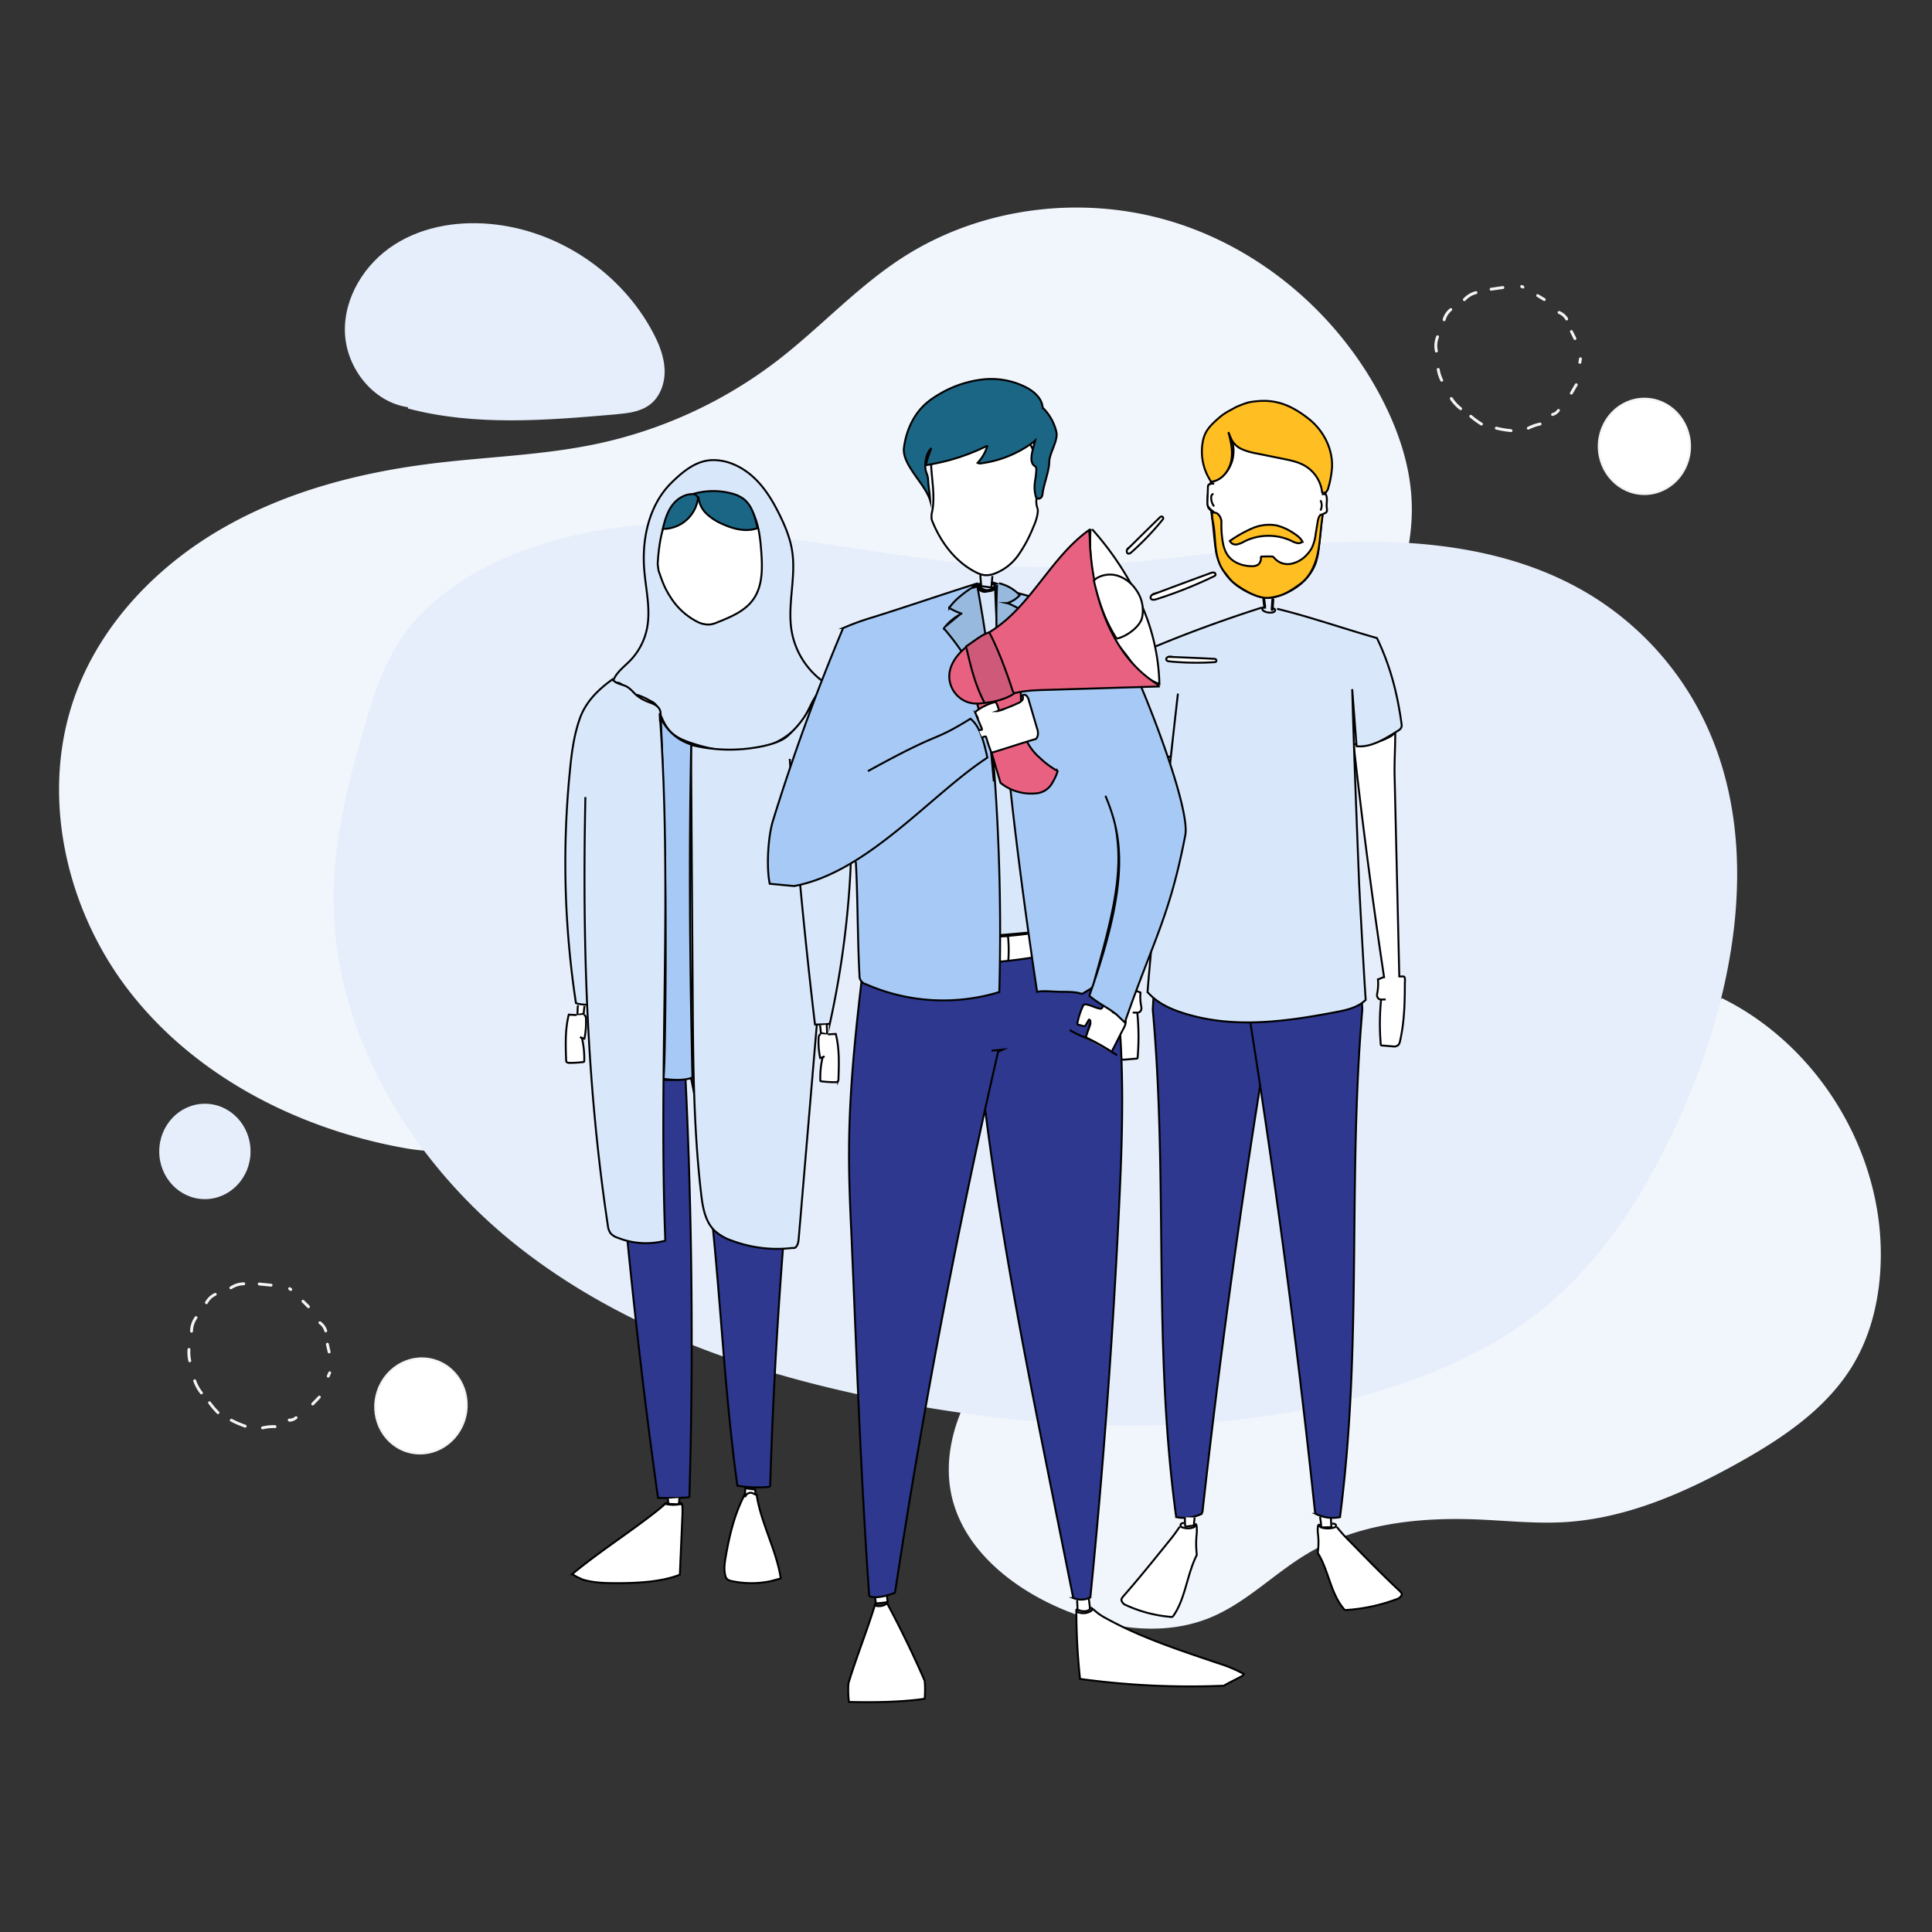 <svg xmlns="http://www.w3.org/2000/svg" viewBox="0 0 1000 1000"><rect x="0" y="0" width="1000" height="1000" fill="#333333" stroke="none"/><defs><style>.cls-1{fill:#f1f5fc;}.cls-2{fill:#e6eefb;}.cls-3{fill:#f4f4f4;}.cls-4,.cls-7{fill:#fff;}.cls-4{stroke:#f4f4f4;}.cls-10,.cls-11,.cls-12,.cls-13,.cls-14,.cls-4,.cls-5,.cls-6,.cls-7,.cls-8,.cls-9{stroke-miterlimit:10;}.cls-5{fill:#d8e7fa;}.cls-10,.cls-11,.cls-12,.cls-13,.cls-14,.cls-5,.cls-6,.cls-7,.cls-8,.cls-9{stroke:#000;}.cls-6{fill:#2d388e;}.cls-8{fill:#1c6685;}.cls-9{fill:#f5f6f9;}.cls-10{fill:#a6c9f5;}.cls-11{fill:#ffbe21;}.cls-12{fill:#97b9dd;}.cls-13{fill:#e96181;}.cls-14{fill:#ce5978;}</style></defs><g id="Layer_36" data-name="Layer 36"><path class="cls-1" d="M891.26,516.65c50,24.67,83.39,79.68,82.22,135.4-.39,18.68-4.48,37.55-13.93,53.67-13.5,23-36.64,38.57-59.94,51.54-27.9,15.53-58,28.73-89.89,30.6-14.89.87-29.79-.76-44.7-1.38-30.18-1.24-61.63,2-87.69,17.32-17.43,10.23-31.87,25.49-50.51,33.3-25,10.48-54.17,5.84-79-5.09-25.49-11.22-49.56-31.08-55.38-58.32-4.08-19.09,1.5-39.28,11.55-56s24.29-30.52,38.8-43.59c12.82-11.54,26-22.73,40.48-32.15,42.23-27.54,92.78-38.75,138.88-59.15a373.07,373.07,0,0,0,86.33-53.31c10.07-8.31,20-17.35,32.33-21.76a50.35,50.35,0,0,1,49.63,9.72"/><path class="cls-1" d="M259.28,593.37c-16.65,2.66-33.44,3.83-50,.85-54.63-9.85-107.41-36.68-141.7-80.33s-47.66-105-27.64-156.77c13.79-35.64,42-64.57,75.15-83.65s70.88-28.91,108.81-33.58c28.45-3.51,57.31-4.24,85.36-10.22a233.07,233.07,0,0,0,93.27-43.15c22-17,41-37.9,64.33-53,40.58-26.34,93-32.9,139.32-18.93s85.94,47.82,108.46,90.62c8.76,16.64,15.1,34.83,16,53.6,1.65,33.25-13.73,65.18-33.45,92-42.23,57.45-104,97.06-165.6,132.91C442.3,535.62,361.29,577.1,259.28,593.37Z"/><path class="cls-2" d="M407.75,278.84c40.45,5.21,80.63,13.59,121.4,14.59,49.77,1.22,99.1-8.59,148.77-12s102,.42,144.65,26.16a155.93,155.93,0,0,1,54.88,56.52c35.64,63.1,22.89,143.07-6,209.55-17.3,39.87-40.68,78.24-74.74,105.23C773,697.72,745,710.35,716.05,719.3c-79.47,24.62-165.22,22.2-247.08,7.35-71.19-12.91-142.28-35.85-199.37-80.3s-98.51-113.14-96.89-185.48c.65-28.75,7.88-56.92,15.94-84.53,4.4-15.11,9.17-30.35,17.61-43.64,15.09-23.76,40.66-39.12,67.17-48.57A225,225,0,0,1,410.71,280"/><path class="cls-2" d="M211.16,210.77c-18.09-2.61-31.94-20.3-32.62-38.57s10.3-35.82,25.71-45.64S238.86,114,257,116.27c33.74,4.17,64.88,25.59,80.85,55.6,3.22,6,5.89,12.58,6.15,19.43s-2.22,14.08-7.7,18.19c-5,3.76-11.59,4.43-17.82,5-35.84,3.1-72.53,6.14-107.32-3.05Z"/><path class="cls-3" d="M107.53,674.58c.13-.23.26-.46.41-.68a3.62,3.62,0,0,1,.22-.32l.1-.15s.15-.18.06-.07a10.27,10.27,0,0,1,1-1.14c.18-.17.37-.33.57-.49,0,0,.18-.14.07-.06l.14-.1.33-.23a9.64,9.64,0,0,1,1.37-.77.76.76,0,0,0,.27-1,.79.79,0,0,0-1-.27,10.76,10.76,0,0,0-4.84,4.55.75.75,0,1,0,1.29.76Z"/><path class="cls-3" d="M119.87,667.24a11.65,11.65,0,0,1,6.3-2,.75.75,0,0,0,0-1.5,13.17,13.17,0,0,0-7.06,2.21.78.78,0,0,0-.27,1,.76.76,0,0,0,1,.27Z"/><path class="cls-3" d="M134.19,665.35l6.11.6a.76.76,0,0,0,.75-.75.77.77,0,0,0-.75-.75l-6.11-.6a.75.75,0,1,0,0,1.5Z"/><path class="cls-3" d="M100.81,681.65A13,13,0,0,0,98.39,689a.75.75,0,0,0,1.5,0,11.52,11.52,0,0,1,2.22-6.62.75.75,0,1,0-1.3-.76Z"/><path class="cls-3" d="M97.06,698.49a20.51,20.51,0,0,0,.44,6,.75.75,0,1,0,1.44-.4,19.5,19.5,0,0,1-.38-5.6.75.75,0,0,0-1.5,0Z"/><path class="cls-3" d="M100.05,714.88a22.83,22.83,0,0,0,3.66,6.6.75.75,0,1,0,1.06-1.06,20.53,20.53,0,0,1-3.27-5.94.78.78,0,0,0-.93-.52.75.75,0,0,0-.52.92Z"/><path class="cls-3" d="M107.79,726.38a46.17,46.17,0,0,0,4.52,5.35c.67.69,1.73-.37,1.06-1.06a43.68,43.68,0,0,1-4.28-5,.77.77,0,0,0-1-.27.75.75,0,0,0-.27,1Z"/><path class="cls-3" d="M119.4,735.75a53.69,53.69,0,0,0,7.31,3.15c.92.31,1.31-1.13.4-1.45a50.83,50.83,0,0,1-7-3c-.85-.45-1.61.85-.75,1.29Z"/><path class="cls-3" d="M136.08,739.8a23.53,23.53,0,0,1,6.26-.63c1,0,1-1.46,0-1.5a25.26,25.26,0,0,0-6.66.68c-.94.23-.54,1.67.4,1.45Z"/><path class="cls-3" d="M149.76,735.89a6.58,6.58,0,0,0,4-1.57.75.75,0,0,0,0-1.06.77.77,0,0,0-1.06,0l-.18.15c.16-.12-.05,0-.08.05s-.25.17-.38.25l-.41.22-.21.09c.18-.06,0,0-.06,0a6.5,6.5,0,0,1-.86.25l-.22,0-.12,0c.11,0,.11,0,0,0l-.46,0a.76.76,0,0,0-.75.75.77.77,0,0,0,.75.75Z"/><path class="cls-3" d="M162.4,727.24l3.42-3.57a.75.75,0,0,0,0-1.06.76.76,0,0,0-1.06,0l-3.42,3.57a.75.75,0,0,0,0,1.06.76.76,0,0,0,1.06,0Z"/><path class="cls-3" d="M170.54,712.66l.74-1.72a.66.66,0,0,0,.09-.27.61.61,0,0,0,0-.3.71.71,0,0,0-.34-.45.79.79,0,0,0-.58-.08.75.75,0,0,0-.45.35l-.73,1.71a.49.49,0,0,0-.09.28.61.61,0,0,0,0,.3.82.82,0,0,0,.35.45.73.73,0,0,0,.58.07.69.69,0,0,0,.44-.34Z"/><path class="cls-3" d="M171.08,699.57l-.91-4a.75.75,0,1,0-1.45.39l.91,4a.75.75,0,0,0,1.45-.4Z"/><path class="cls-3" d="M169.33,688.71a8.58,8.58,0,0,0-3.4-4.7.75.75,0,0,0-1,.26.76.76,0,0,0,.27,1l.27.2h0l.13.11a6.14,6.14,0,0,1,.47.42c.16.16.31.32.46.49a2.11,2.11,0,0,0,.19.23c.05.07-.06-.08,0,0a1.13,1.13,0,0,1,.1.13,8,8,0,0,1,.65,1.09l.13.27c.09.2,0-.08,0,0a.94.94,0,0,1,.06.15c.08.21.15.42.22.64a.75.75,0,1,0,1.44-.4Z"/><path class="cls-3" d="M160.19,675.8,157.35,673a.75.75,0,0,0-1.06,0,.77.77,0,0,0,0,1.06l2.83,2.82a.75.75,0,0,0,1.07-1.06Z"/><path class="cls-3" d="M151,666.91l-.52-.45a.61.61,0,0,0-.24-.15.59.59,0,0,0-.29-.07.57.57,0,0,0-.29.07.55.55,0,0,0-.24.15l-.12.15a.75.75,0,0,0-.1.38l0,.2a.7.7,0,0,0,.2.33l.52.45a.61.61,0,0,0,.24.15.64.64,0,0,0,.58,0A.61.61,0,0,0,151,668l.12-.16a.69.69,0,0,0,.1-.37l0-.2a.69.69,0,0,0-.19-.33Z"/><ellipse class="cls-4" cx="217.89" cy="727.75" rx="24.69" ry="23.63" transform="translate(-540.76 767.17) rotate(-76.31)"/><ellipse class="cls-2" cx="106.05" cy="595.98" rx="23.63" ry="24.69"/><ellipse class="cls-4" cx="851.14" cy="231.04" rx="23.63" ry="24.69"/><path class="cls-3" d="M748.23,165.68a9,9,0,0,1,1.22-2.72,9.49,9.49,0,0,1,2-2.19.76.76,0,0,0,0-1.06.75.75,0,0,0-1.06,0,10.68,10.68,0,0,0-3.63,5.57.75.75,0,0,0,1.45.4Z"/><path class="cls-3" d="M758.48,155.63a11.64,11.64,0,0,1,5.66-3.44.75.75,0,0,0-.4-1.45,13.1,13.1,0,0,0-6.32,3.83.76.76,0,0,0,0,1.06.75.75,0,0,0,1.06,0Z"/><path class="cls-3" d="M772,150.41l6.08-.86a.75.75,0,0,0,.52-.92.78.78,0,0,0-.92-.53l-6.08.87a.74.74,0,0,0-.52.92.77.77,0,0,0,.92.52Z"/><path class="cls-3" d="M743.36,174.17a13.08,13.08,0,0,0-.6,7.75c.22.94,1.66.54,1.45-.4a11.57,11.57,0,0,1,.6-7,.75.75,0,0,0-1.45-.4Z"/><path class="cls-3" d="M743.71,191.43a20.63,20.63,0,0,0,1.85,5.71.75.75,0,1,0,1.29-.76,19.39,19.39,0,0,1-1.69-5.35.75.75,0,1,0-1.45.4Z"/><path class="cls-3" d="M750.5,206.63a22.12,22.12,0,0,0,5,5.42.76.76,0,0,0,1.06,0,.75.75,0,0,0,0-1.06,21.08,21.08,0,0,1-4.73-5.11.77.77,0,0,0-1-.27.75.75,0,0,0-.27,1Z"/><path class="cls-3" d="M760.75,216a47.52,47.52,0,0,0,5.65,4.13.75.75,0,1,0,.76-1.3,43.47,43.47,0,0,1-5.35-3.89.77.77,0,0,0-1.06,0,.75.75,0,0,0,0,1.06Z"/><path class="cls-3" d="M774.25,222.32a53.52,53.52,0,0,0,7.86,1.32.76.76,0,0,0,.75-.75.78.78,0,0,0-.75-.75,51.11,51.11,0,0,1-7.47-1.26.75.75,0,0,0-.39,1.44Z"/><path class="cls-3" d="M791.41,222.29a23.42,23.42,0,0,1,5.94-2.08.75.75,0,0,0-.4-1.45,25.17,25.17,0,0,0-6.3,2.24.75.75,0,0,0-.27,1,.76.76,0,0,0,1,.27Z"/><path class="cls-3" d="M803.78,215.26a6.56,6.56,0,0,0,3.52-2.48.76.76,0,0,0-.27-1,.78.78,0,0,0-1,.27.86.86,0,0,1-.07.1c-.06.08.12-.14,0,0l-.13.17-.32.33-.34.31a.31.31,0,0,0-.09.07s.11-.09,0,0a1.33,1.33,0,0,1-.19.14,6,6,0,0,1-.77.45l-.11.05s-.16.07,0,0l-.05,0-.09,0a3.53,3.53,0,0,1-.46.15.75.75,0,0,0,.4,1.45Z"/><path class="cls-3" d="M814,203.86l2.48-4.28a.75.75,0,1,0-1.29-.76l-2.49,4.28a.75.75,0,0,0,1.3.76Z"/><path class="cls-3" d="M818.46,187.76l.31-1.84a.83.83,0,0,0-.08-.58.77.77,0,0,0-.45-.34.75.75,0,0,0-.92.52l-.31,1.84a.83.83,0,0,0,.08.58.77.77,0,0,0,.45.34.73.73,0,0,0,.92-.52Z"/><path class="cls-3" d="M815.87,174.92,814,171.23a.75.75,0,0,0-1-.27.77.77,0,0,0-.27,1l1.84,3.68a.74.74,0,0,0,1,.27.76.76,0,0,0,.27-1Z"/><path class="cls-3" d="M811.6,164.78a8.71,8.71,0,0,0-4.42-3.76.75.75,0,0,0-.92.53.77.77,0,0,0,.52.92l.17.07c-.06,0-.08,0,0,0l.31.15c.19.09.38.2.57.31l.52.34.12.09c.06.05.1.09,0,0a2.75,2.75,0,0,1,.26.22,8.5,8.5,0,0,1,.9.9l.09.13c0,.05.08.1,0,0l.18.26c.13.18.25.38.37.57a.74.74,0,0,0,1,.27.75.75,0,0,0,.27-1Z"/><path class="cls-3" d="M799.66,154.41l-3.42-2.07a.75.75,0,0,0-1,.27.76.76,0,0,0,.27,1l3.42,2.08a.75.75,0,0,0,.76-1.3Z"/><path class="cls-3" d="M788.63,147.94l-.62-.31a.66.66,0,0,0-.28-.09.74.74,0,0,0-.55.15.48.48,0,0,0-.19.21l-.08.18a.9.9,0,0,0,0,.4l.08.18a.7.7,0,0,0,.27.27l.61.31a.57.57,0,0,0,.28.08.51.51,0,0,0,.3,0,.55.55,0,0,0,.25-.13.8.8,0,0,0,.2-.21l.07-.18a.68.68,0,0,0,0-.4l-.07-.18a.87.87,0,0,0-.27-.27Z"/></g><g id="Layer_18" data-name="Layer 18"><g id="Layer_16" data-name="Layer 16"><path class="cls-5" d="M369.21,238.14c-8.55,0-15.44,5.63-21.55,11.61-11.69,11.44-15.53,29-14.19,45.31.83,10.22,3.45,20.55,1.34,30.58A33.38,33.38,0,0,1,326,342.09c-3.69,3.72-8.6,7.19-9,12.41,3.68-3.66,6.61,2.23,10.95,5.07s10.47,2,12.48,6.8c1.81,4.3,3.3,8.93,6.56,12.28,2.86,3,6.8,4.58,10.69,5.9,10.47,3.55,21.76,5.4,32.64,3.42s21.29-8.18,26.71-17.81c2.5-4.45,4.07-9.7,8.1-12.82a4.72,4.72,0,0,0,1.48-1.47c.78-1.62-.88-3.3-2.29-4.42a40.88,40.88,0,0,1-14.53-24.6c-2.38-13.65,2.32-27.74.26-41.43-1-6.72-3.63-13.1-6.65-19.19-3.45-7-7.54-13.75-13.22-19.05S377,238.12,369.21,238.14Z"/></g><g id="Layer_60" data-name="Layer 60"><path class="cls-5" d="M317.3,352.58l-.38-.89c-7.41,5.35-13.76,11.61-16.81,20.24S295.87,389.7,295,398.8a482,482,0,0,0,3.1,120.36l1.13.46c1.89.27,3.8.45,5.71.58l-.07.43"/></g><g id="Layer_17" data-name="Layer 17"><path class="cls-6" d="M340.65,775.71C331.22,709,325,647.89,319,580.74c9.05-6.11,12-11.1,19.55-19a9,9,0,0,1,3-2.3,9.62,9.62,0,0,1,3.74-.44c2.83.06,5.61-.35,8.44-.25l1.11-.14c3.42,71.59,4.09,144.55,2,216.19l-.67.25c-5.1.33-10.22.41-15.33.24"/><path class="cls-6" d="M398.64,769.52c1.19-40.79,3.48-82.11,6.59-122.8l-.05-.31c.83-12.1,1.49-23.52,2.31-35.63,1.26-18.35,2.48-37-1.7-54.94-16.17,2.51-33.36-3.14-48.77,2.37l.74.2C372.2,627.59,372,699,381.65,769a65.32,65.32,0,0,0,17,.56"/><path class="cls-7" d="M351.59,775.32a13.18,13.18,0,0,1-.3,3.34l-5.46-.27a12.28,12.28,0,0,0-.16-2.68"/><path class="cls-7" d="M351.87,815.53l1.27-29.4a65.2,65.2,0,0,0,.05-7L351.84,778a.84.84,0,0,1,1.07.35,18.32,18.32,0,0,1-8.8,0,1,1,0,0,1,.92-.28l-.68.25c-1.8,1.7-3.74,3.25-5.69,4.78-13.94,10.85-28.9,20.38-42.49,31.67a29.18,29.18,0,0,0,4.63,2.43l.32.24c5.81,1.85,12,2,18.1,2,10.25,0,22.84-.55,32.39-4.27"/><path class="cls-7" d="M391,773.18A10.31,10.31,0,0,1,391,771l-5.28-.66-.14,3.13"/><path class="cls-7" d="M391.62,773.61c2.14,14.54,10.34,28.84,12.5,43.38l-3.66,1,.27,0a48.45,48.45,0,0,1-22.05.36,4.52,4.52,0,0,1-2.44-1.12,3.93,3.93,0,0,1-.8-1.67c-.86-3.21-.36-6.62.21-9.9,1.86-10.72,4.4-21.44,9.33-31.14l.58-1.42c0,.44-.33,1.17,0,1.41s.59-.83.95-1.09c2.76-2,4,.6,5.07.18-.13-.15.12.15,0,0"/></g><g id="Layer_15" data-name="Layer 15"><path class="cls-7" d="M340.41,292c.55-9.56,1.87-17.3,5.14-25.18a19.63,19.63,0,0,1,3.39-5.89,16.57,16.57,0,0,1,6.64-4.11,39.35,39.35,0,0,1,21.57-1.18,18.4,18.4,0,0,1,6.29,2.27A15.14,15.14,0,0,1,387,261.2c5.3,6.6,6.37,15.56,7,24,.66,8.65.88,18.07-4.17,25.12-4.29,6-11.52,9-18.37,11.74a15.7,15.7,0,0,1-3.83,1.17,12.57,12.57,0,0,1-7-1.56A35.39,35.39,0,0,1,347,309c-3.43-5.29-4.32-8.64-6.12-13.57Z"/><path class="cls-8" d="M342.86,274.64c1.08-4.75,2.37-9.64,5.37-13.49s8.15-6.42,12.82-5l.35.66a18.24,18.24,0,0,1-17.72,16.94"/><path class="cls-8" d="M361.56,257.57A13.52,13.52,0,0,0,365.8,266a28.11,28.11,0,0,0,8.09,5.21c5.7,2.6,12.3,4.32,18.17,2.15-1.24-5.75-2.82-12.05-7.63-15.44a18,18,0,0,0-5.85-2.53,37,37,0,0,0-19.18.11Z"/><path class="cls-5" d="M408.77,392.78q4.94,68.64,13,137l.1.51c2.18,0,4.36-.06,6.53-.22l1.16-.38a482.12,482.12,0,0,0,11-119.9c-.32-9.14-.9-18.35-3.38-27.15s-7-17.26-14-23.08l-.85.62c-4.4,9.11-7.61,14.3-14.53,20.63-3,2.75-8,4.28-11.94,5.18a82.87,82.87,0,0,1-38.92-.61l.72.57.89,131.13c.23,33.74.46,67.55,4.38,101.06.79,6.71,2,13.93,6.76,18.69a25.33,25.33,0,0,0,9.22,5.36,66.7,66.7,0,0,0,31,3.77l1.32,0c1.66-.81,2-3,2.17-4.81l9.35-110.4"/><path class="cls-9" d="M329.54,359.57c6.09,2,11.31,5,12,10.95"/><path class="cls-10" d="M343.45,558.41c.44-6.64.54-12.1.66-18.43,1.07-56.49.21-111.94-2.08-168.4l-.47-1.06a25.93,25.93,0,0,0,16.22,14.85c-1.24,57.06-.67,115.31.63,172.37-4.69,1.77-10.36,1.23-15.34.63"/><path class="cls-7" d="M427.89,530.4c.13,1.64.21,3.29.24,4.94l-3.24-.62c-.09-1.34-.23-2.68-.41-4"/><path class="cls-7" d="M424.87,535.34a1.28,1.28,0,0,0-1,.88,3.82,3.82,0,0,0-.17,1.39,40.17,40.17,0,0,0,.82,10,6.15,6.15,0,0,0,2.21-.92l-1,.81a46,46,0,0,0-1.13,11.63.6.6,0,0,0,.14.45.67.67,0,0,0,.31.1,56.48,56.48,0,0,0,7.12.45c.61,0,1.32-.07,1.63-.59a2,2,0,0,0,.18-.86c.28-7.88.55-15.88-1.39-23.52l-4.06.24"/><path class="cls-7" d="M299.11,520.41c-.12,1.64-.21,3.29-.24,4.94l3.24-.62c.09-1.34.23-2.68.41-4"/><path class="cls-7" d="M302.13,525.35a1.31,1.31,0,0,1,1,.88,4.05,4.05,0,0,1,.17,1.39,41.18,41.18,0,0,1-.82,10,6.07,6.07,0,0,1-2.21-.92l1,.81a46,46,0,0,1,1.13,11.63.56.56,0,0,1-.14.44.64.64,0,0,1-.31.11,56.48,56.48,0,0,1-7.12.45c-.6,0-1.32-.07-1.63-.59a1.82,1.82,0,0,1-.17-.86c-.28-7.88-.55-15.88,1.38-23.52l4.06.24"/></g><path class="cls-5" d="M317.22,351.73c1.46,2.26,4.69,2.35,7.07,3.6,2.13,1.12,3.58,3.19,5.43,4.74a23.3,23.3,0,0,0,6.6,3.53c1.68.66,3.46,1.34,4.57,2.75a5,5,0,0,1,.66,5l-.09-2.22c6.65,89.69-.62,182.83,2.89,272.7l-.06.36a39.47,39.47,0,0,1-24.68-1.57A8,8,0,0,1,316,638.3a8.73,8.73,0,0,1-1.41-4.22C303.53,560.87,301.44,486.57,303,412.56"/></g><g id="Layer_14" data-name="Layer 14"><g id="Layer_12" data-name="Layer 12"><path class="cls-7" d="M685,265.13c.93,0,.3.25.63-.62a7.93,7.93,0,0,0,.68-2.93c-.07-1.87-.2-4.62-.28-6.49,0-.35.21-.08,0-.35s.1-.93-.07-.63l-.1.11c-1-.42-1.07-1.73-1.18-2.79-.41-3.8-3-7.08-6.23-9.18s-6.91-3.23-10.57-4.32c-2.65-.79-5.3-1.58-8-2.15-4.11-.85-8.33-1.18-12.39-2.27s-8.06-3.1-10.48-6.53a5.39,5.39,0,0,1-1.2-3.76l0,.5a18.79,18.79,0,0,1,1.84,15.19c-1.68,5-5.58,9.75-10.8,10.43l.21-.49c.39-.12,1.25.32-.23,1.19-.47.29-.49.56-1.1.82s-.19,1-.22,1.67c-.15,3.35-1,6.86-.13,10.11.09.37.3.44.54.74a1.93,1.93,0,0,0,1.93.86l-.54.14-.39.4c1.24,7.41,1.42,14,2.56,20.94a28.3,28.3,0,0,0,11.06,17.57,34.59,34.59,0,0,0,5.16,3.1c3.65,1.83,7.65,3.31,11.72,3a21.25,21.25,0,0,0,5.48-1.3c8.22-2.92,15.35-8.78,18.21-17a34.5,34.5,0,0,0,1.5-7.89c.62-5.8,1.49-11.82,1.69-17.65"/></g><g id="Layer_13" data-name="Layer 13"><path class="cls-9" d="M604.15,521.45a16.14,16.14,0,0,0,2.91,6.83,3.75,3.75,0,0,0,1.8,1.48c1.16.35,1.5-1.45,2.42-2.24,2.08-1.78,3.1-4,4.33-6.44"/><path class="cls-6" d="M659.59,517.36q-22.35,131.89-37.16,265l-.47,1.22a21,21,0,0,1-13.19,1.67l0-.11C596.63,696,604.7,612.29,596.67,522.55l.51-8.7c3.09-7.05,5.7-12.62,6-20.38,1.11,2.84,2.27,5.67,3.47,8.47"/><path class="cls-7" d="M618.33,785.46l-.42,4.15-4.42.6a34.47,34.47,0,0,1-.15-4.88"/><path class="cls-7" d="M688.9,784.94a42.29,42.29,0,0,0,.27,5.51l-5.29.15a41.56,41.56,0,0,0-.63-5.51"/><path class="cls-7" d="M691.91,790.34a85,85,0,0,0,7,7.73c8.5,8.72,17,17.44,25.92,25.76l.23.35c.81.79.49,1.38,0,2.13a4.27,4.27,0,0,1-2.24,1.44,91.27,91.27,0,0,1-26.23,5.6,1.44,1.44,0,0,1-1.1-.68c-6.85-8.14-7.76-19.78-13.39-28.82l0-.55a35.29,35.29,0,0,0,.08-9.24,16.35,16.35,0,0,1,0-4.25l.49-.56c-.51.07.09.11.31.57a2,2,0,0,0,1.2.89,11.58,11.58,0,0,0,5.82.07,2.52,2.52,0,0,0,1.1-.37.94.94,0,0,0,.4-1,1.08,1.08,0,0,0-.49-.52,2.1,2.1,0,0,0-1.49-.23"/><path class="cls-6" d="M645.27,517.36q21.26,131.89,35.34,265l.44,1.22a19.09,19.09,0,0,0,12.54,1.67l0-.11c11.59-89.22,3.92-172.89,11.55-262.63l-.49-8.7c-2.94-7.05-5.42-12.62-5.74-20.38-1,2.84-2.16,5.67-3.3,8.47"/><path class="cls-7" d="M610.62,790.21a93.29,93.29,0,0,1-6.26,8.39c-7.63,9.46-15.27,18.93-23.26,28l-.21.38c-.73.86-.44,1.5,0,2.32a3.83,3.83,0,0,0,2,1.55,69.73,69.73,0,0,0,23.54,6.09c.4,0,.73-.37,1-.74,6.15-8.84,7-21.48,12-31.29l0-.59a46.8,46.8,0,0,1-.07-10,20.91,20.91,0,0,0,0-4.61L619,789c.45.07-.08.12-.28.62a1.85,1.85,0,0,1-1.08,1,8.61,8.61,0,0,1-5.22.08,2.1,2.1,0,0,1-1-.41,1.12,1.12,0,0,1-.36-1.1,1.13,1.13,0,0,1,.44-.56,1.66,1.66,0,0,1,1.34-.26"/></g><g id="Layer_11" data-name="Layer 11"><path class="cls-11" d="M635.8,223.67c1.41,5,2.53,10.28,1.38,15.34s-5.12,9.82-10.29,10.33a27.88,27.88,0,0,1-4.33-20.72,17,17,0,0,1,1.49-4.59c1.57-3,4.18-5.38,6.74-7.63,3.22-2.83,5.68-3.84,8.81-5.61a48.39,48.39,0,0,1,5.4-2.12c1.74-.7,5.71-1.06,7.59-1.15,9.6-.45,17.11,3.25,24.68,9.17s12.55,15.36,12.19,25a48.55,48.55,0,0,1-1.82,10.4,5.45,5.45,0,0,1-1,2.32,1.89,1.89,0,0,1-2.3.5,18.41,18.41,0,0,0-9-13.87c-3.38-1.95-7.28-2.76-11.1-3.53l-13.75-2.79a34,34,0,0,1-7.57-2.17,11.25,11.25,0,0,1-5.63-5.29Z"/><path class="cls-11" d="M637.2,279.55a65.64,65.64,0,0,1,11.06-6.13,21.92,21.92,0,0,1,12.39-1.48,27,27,0,0,1,8.74,3.93c1.88,1.19,3.78,2.54,4.77,4.53a3.22,3.22,0,0,1-2.88.67,12.08,12.08,0,0,1-2.86-1.13,28.18,28.18,0,0,0-24.28.28,12.62,12.62,0,0,1-4,1.59,3.32,3.32,0,0,1-3.58-1.85Z"/><path class="cls-11" d="M652.38,288.14c.8,1-.13,3.34-1.16,4.09a5.88,5.88,0,0,1-3.65.83c-4.51-.11-9.2-1.79-11.91-5.4-1.94-2.6-2.67-5.89-3.06-9.11a53.66,53.66,0,0,1-.38-8.5,5.88,5.88,0,0,0-1.57-3.72c-.86-1-1.9-1-3.22-1.16h0a19.25,19.25,0,0,0,.56,5.74c.76,4.3.77,8.68,1.32,13s1.72,8.72,4.43,12.13c1.59,2,3.21,4.43,5.27,5.95a49.44,49.44,0,0,0,8.49,5.23c3,1.37,6.33,2.55,9.59,2.18a29.47,29.47,0,0,0,5.85-1.32c3.46-1.15,7-3.64,10-5.78,5.2-3.79,8-10.13,9.24-16.43s1.37-12.79,2.44-19.13l-.42-.72c-1.49.7-1.93,2.57-2.2,4.19l-1,6.17a23.92,23.92,0,0,1-1.87,6.95,15.34,15.34,0,0,1-2.47,3.51,15,15,0,0,1-8.5,5,9.14,9.14,0,0,1-8.9-3.42l-.61-.36c-2.08-.07-4.17-.05-6.25.06"/><path class="cls-7" d="M628.5,250.43a3.67,3.67,0,0,0-2,.07,1.8,1.8,0,0,0-1,.64,2.49,2.49,0,0,0-.29,1.3l-.23,7.05a8.36,8.36,0,0,0,.12,2.18c.15.68,2.22,3,3.35,3.23"/><path class="cls-7" d="M684.21,255.75c.65.18,1.48-.25,2,.22a1.24,1.24,0,0,1,.26.46c.7,2,0,4.19.25,6.28a7.94,7.94,0,0,1,.13,1.37,1.6,1.6,0,0,1-.52,1.23,2,2,0,0,1-.62.32,11.83,11.83,0,0,1-2.22.92"/><path class="cls-7" d="M628.14,255.73a1.05,1.05,0,0,0-1,.61,2.59,2.59,0,0,0-.22,1.26,7.19,7.19,0,0,0,1.5,4.51"/><path class="cls-7" d="M683.47,258.92a5.9,5.9,0,0,1,0,5.32"/><path d="M653.39,310.09l.47,4a.75.75,0,0,0,1.5,0l-.47-4a.75.75,0,0,0-1.5,0Z"/><path d="M658.06,310.36l-.34,5.1a.75.75,0,1,0,1.5,0l.34-5.1a.75.75,0,0,0-1.5,0Z"/><path class="cls-7" d="M588.65,524.16a123.57,123.57,0,0,1,.18,23.16.86.86,0,0,1-.12.44.81.81,0,0,1-.61.2c-2.23.12-3.18.31-5.41.43a3.44,3.44,0,0,1-3.11-.78,4.45,4.45,0,0,1-.79-1.9c-2.32-10-2.51-20.19-2.54-30.4a7.08,7.08,0,0,1,.16-2.73c.36-.65,2-.25,2.75-.35v-.15q1.23-51.71,2.45-103.43c.17-7.3-.34-14.49-.34-22.45h.37a8.73,8.73,0,0,0,1.76,1.57,32.53,32.53,0,0,0,19.83,4.13l-.29.66q-6.77,60.17-15.84,120h.17c.8.28,2.25.89,3.05,1.18a25.48,25.48,0,0,0,.35,7.08,3.91,3.91,0,0,1,.09,1.52,2.15,2.15,0,0,1-1.7,1.8c-.85.07-1.87-.08-2.78,0"/><path class="cls-7" d="M714.86,517.35a124.43,124.43,0,0,0-.18,23.16.83.83,0,0,0,.12.44.79.79,0,0,0,.6.21c2.22.12,3.16.31,5.37.42a3.38,3.38,0,0,0,3.09-.78,4.56,4.56,0,0,0,.78-1.9c2.3-9.95,2.49-20.18,2.51-30.4a6.91,6.91,0,0,0-.15-2.73c-.36-.64-1.93-.24-2.73-.35v-.14q-1.21-51.72-2.42-103.44c-.18-7.3.33-14.48.33-22.44h-.37a9.17,9.17,0,0,1-1.74,1.56,32.06,32.06,0,0,1-19.67,4.13l.29.67q6.7,60.15,15.7,120h-.16c-.8.29-2.23.9-3,1.18a26,26,0,0,1-.35,7.09,3.86,3.86,0,0,0-.09,1.51,2.14,2.14,0,0,0,1.68,1.8c.85.07,1.86-.07,2.76,0"/><path class="cls-5" d="M661,315.11c16.56,4,35.33,10.52,51.71,15.16,6.9,14.42,10.52,28.49,12.7,44.2a3.94,3.94,0,0,1-.1,2.13,4,4,0,0,1-1.65,1.58c-6.27,3.95-14,8.93-21.5,8.06l-2.26-29.54c.93,33.22,2.24,66.43,3.55,99.64.3,7.59,2.84,53.61,3.44,61.17-4,4-9.94,5.3-15.52,6.36-22.41,4.27-45.54,7.66-67.93,3.3a100.19,100.19,0,0,1-10.14-2.54c-6.9-2.11-13.78-5.12-18.66-10.42l-.68-.62c.48-7.57,4.3-47.88,5.08-55.43,3.43-33.06,6.85-66.12,10.65-99.14L606,391.59c-7.08.86-17.47-1.09-23.41-5a3.83,3.83,0,0,1-1.56-1.58,4.14,4.14,0,0,1-.11-2.13,169.87,169.87,0,0,1,13.39-46.67c18.92-8.09,38.8-15.3,58.39-21.6l1.81-.06c-.34-.47-1.19,0-1.15.62s.59,1,1.11,1.26a6.71,6.71,0,0,0,4,.6,1.83,1.83,0,0,0,1.5-.92c.23-.56-.4-1.35-.92-1"/></g></g><g id="Layer_20" data-name="Layer 20"><g id="Layer_2" data-name="Layer 2"><g id="Layer_11-2" data-name="Layer 11"><path class="cls-7" d="M448.57,487.62a21.19,21.19,0,0,0,7.8,5.07c18.58,8,39.65,7.55,59.79,5.61,19.59-1.92,39.64-5.32,56.44-15.59l.42-.28a19,19,0,0,0-.26-10.22l-.28-.54a22.14,22.14,0,0,1-8.26,4.26c-30.1,10.12-62.66,10.84-94.22,7.42-7.46-.81-15.23-2-21.35-6.31l-.37.54a18.94,18.94,0,0,0-.17,10.63"/><path class="cls-7" d="M459.14,825.51a19.28,19.28,0,0,0,.29,3.47l-.69.36c-1.46.21-2.91.38-4.36.5l-1,.07a28.76,28.76,0,0,1-.37-3.2"/><path class="cls-7" d="M563.53,827.21c.12,1.4.49,3.48.6,4.88V833c-1.71,1.41-4.52,1.18-6.43.07v-.92l-.19-3.83"/><path class="cls-7" d="M633.58,872.52A420.82,420.82,0,0,1,559,869l-.09-1.11a330.68,330.68,0,0,1-1.79-34.33l.16-.42c-.44.06,0,.47.2.85a1.71,1.71,0,0,0,1.07.69,7.66,7.66,0,0,0,6-.73,1.53,1.53,0,0,0,.81-.88c.1-.4-.26-.91-.66-.79l1.4.87a27.35,27.35,0,0,0,6.33,4.44c18.37,10.18,38.51,16.64,58.38,23.4a70,70,0,0,1,13,5.47l-.62.85c-2.46,1.48-7.41,3.76-9.83,5.28"/><path class="cls-7" d="M478.6,869.84a51.32,51.32,0,0,1,0,9.44c-12.08,1.8-27.05,1.93-39.2,1.64a48.73,48.73,0,0,1-.24-9.66c4.2-13.93,9.68-27.21,13.88-41.13l.23.18c-.14.39-.26.61.11.8a2.51,2.51,0,0,0,1.18.19,6.38,6.38,0,0,0,4.56-1.38,1.75,1.75,0,0,0,.2-.35c-.2.35,0,.36,0,0l-.26.1c7,13,13.64,26.7,19.63,40.48"/><path class="cls-7" d="M521.92,496.87a72.77,72.77,0,0,0-.19-12.35l-23.1,1.07a52.05,52.05,0,0,0,0,13.08"/><path class="cls-7" d="M508.16,492.24a26.82,26.82,0,0,0,5.73-.32"/><path class="cls-6" d="M509.94,574.5c8.9,70.9,22.57,137.84,36.59,207.91l8.88,44.25.32.55a10.41,10.41,0,0,0,7.76,0l.89-.41q10.07-101.1,14.88-202.61c2.26-47.51,3.61-95.65-6.75-142.06l-1.34,1.32c-15.25,8.85-33,12.11-50.62,14-12.41,1.32-25,2-37.38.73s-24.79-4.58-35.57-10.86l.55,2.07c-4.23,34.9-8.47,69.87-8.69,105-.1,14.52.49,29,1.18,43.53,2.82,64.5,4.72,123.63,9.25,188l.48.42c3.16,1.18,9.87-.59,12.89-2q21.42-140.9,53.34-279.92l2.51-1.18-5.9.59"/><path class="cls-5" d="M447.85,454.94a122.13,122.13,0,0,1,1.53,22h0c24,11.11,54,8.46,81.43,5.9a169.77,169.77,0,0,0,17.11-2.29,107.64,107.64,0,0,0,24.18-7.78v-.92c.86-8.58,0-46.13,0-54.75L550.78,381c22.69,41.3,11.1,70.51-6.06,105l16.74,2.71c41.88,6.09,13.18,3.37,12.09,3.1-13.16-3.26,0,6.75-6.88-9.8l-17.56.08c26.64-51.83,49.24-102,26.26-156.65h0q-14.29-6.28-29-11.38c-10.06-3.54-20.25-6.54-30.45-9.6l-10.7-1.45c-16.89,7.08-49.33,14.56-66.76,22C421.71,362.83,424,385,415.94,425.6c38.08,12,61,31.46,98.23,16.92h.53a9.38,9.38,0,0,0-.53-6h-.78c-19.89-6.79-57.66-18-78-23.21"/><path class="cls-7" d="M570.93,519.86a2.82,2.82,0,0,1-.53,1.86l-.57.41c-2.65-.26-5-1.86-7.67-2.23a1.63,1.63,0,0,0-1.18.16,1.79,1.79,0,0,0-.48.7,39.9,39.9,0,0,0-2.84,8.83.67.67,0,0,0,0,.52.7.7,0,0,0,.46.26l2.63.71a1.2,1.2,0,0,0,.75,0,1.14,1.14,0,0,0,.5-.54l1.6-2.75h.17c.66.09.71,1,.54,1.68-1.18,4.72-2.74,8.21-1,3.65,2.15-5.79.91-4-.92,2.75,0,.2-1.52.53,1.3,1.86a130.52,130.52,0,0,1,11.67,6.66c3.17-6,3.05-6.11,6.22-12.12a8.6,8.6,0,0,0,1-2.54,2.94,2.94,0,0,0-.63-2.56,4.3,4.3,0,0,0-1.18-.75l-4.72-2.5-.66-.89.72-2.28"/><path class="cls-7" d="M507.39,297.64l.72,8.53"/><path class="cls-7" d="M513.66,298.15c-.11,1.79-.54,5.71-.66,7.5"/><path d="M514,302.81c.19-.07-.07,0-.08,0h0l.12.07a2.62,2.62,0,0,1,.22.25s.13.16.06.08c.12.13,0,0,0-.06a5.48,5.48,0,0,1-.31.52,3.29,3.29,0,0,1-2.42,1.18,5.69,5.69,0,0,1-3,0,4.69,4.69,0,0,1-1.18-.79,1.42,1.42,0,0,1-.43-.51.6.6,0,0,1,0-.19l-.12.07a.89.89,0,1,0,0-1.77,1.72,1.72,0,0,0-1.62,1.35,2.37,2.37,0,0,0,.7,2.05,5.29,5.29,0,0,0,3.7,1.78,15.64,15.64,0,0,0,1.92-.3,9.12,9.12,0,0,0,2.13-.41,3.63,3.63,0,0,0,1.54-1.08,3.24,3.24,0,0,0,.92-1.75c0-1.18-1.35-2.6-2.57-2.2a.89.89,0,1,0,.48,1.71Z"/><path d="M505.28,304.18a11.28,11.28,0,0,0,4.37,2.36.89.89,0,0,0,.47-1.71h0c-.34-.1-.68-.2-1-.33l-.24-.11h0l-.13-.06-.51-.26a8.73,8.73,0,0,1-.93-.55l-.45-.31h0l-.11-.08-.14-.13a.91.91,0,0,0-1.25,0,.88.88,0,0,0,0,1.25Z"/><path class="cls-10" d="M449.23,399.15c40.12-22.1,31.77-14,53.1-27.14h0c2.15,2,5.51,4.53,8.72,20.16h0c-29.16,19-62.12,59.52-100.06,66.45l-12.57-1.18c-1.81-8.4-.91-24.36,1.64-32.58q15.69-50.75,36.35-99.78a133.18,133.18,0,0,1,15.34-5.57c17.35-5.41,37-12.2,54.36-17.61l-2.7,1.4a1128.16,1128.16,0,0,1,13.82,210.18,99.47,99.47,0,0,1-68.89-4,4.51,4.51,0,0,1-3.47-4.86c-1-16.66-.89-42-1.92-58.66"/><path class="cls-10" d="M572.17,411.89c8.73,21,12.92,43.45-8.34,103.52,5.72,4.72,8.73,5.51,14,9.64l4.36,4.19c14.81-42.7,23.11-54.49,31.31-96.88,3.12-16.08-27.85-93.31-38.26-109h-.5a365.33,365.33,0,0,0-48.38-16.52c-2.65-.7-9.28-4.91-11.38-4.91,2.36,68.6,11.6,143.55,21.82,211.43,3.78-.72,7.22,0,13.68,0,13.38,0,6.27,3,13.84-1.45,1.18-.66,1.5-2.11,1.87-3.39,9.63-34,15.77-57.43,11.1-80.92"/><path d="M497,317.43a26.88,26.88,0,0,0-8.72,7.32.91.91,0,0,0,0,1.25.89.89,0,0,0,1.25,0,25.71,25.71,0,0,1,8.37-7.08c1-.53.12-2.07-.9-1.54Z"/><path class="cls-12" d="M488.69,325.42c22.33,26.22,22.2,41.87,25.71,79.07l-.1-5c-1-43.38-.71-53.17-8.39-95.88l-3.16.8c-3.89,2.47-8.89,6.41-11.43,10.24a29.86,29.86,0,0,0,6.74,3.05"/><path class="cls-12" d="M516.09,302.76c-1.1,22.67.55,45.38,2.2,68,.52,7.14.79,11.62,1.35,18.75,1.35,16.65-1.08,6.91,1.18,16.45l1.81-1.47c-1.18-38.27,3.47-48.54,9.15-86.41a41.51,41.51,0,0,0-9.92-5.76l-.59-.13a14.54,14.54,0,0,0,6.55-4.12,21.28,21.28,0,0,0-10.71-6.17"/><path class="cls-13" d="M505.72,364c4,13.79,8.11,27.43,12.13,41.2h0a25.29,25.29,0,0,0,17.94,5.48,10.63,10.63,0,0,0,9.12-5.9,23.79,23.79,0,0,0,2.51-5.62l-.13-.17a41.77,41.77,0,0,1-9.09-6.77,27.16,27.16,0,0,1-6.49-8.12,28.51,28.51,0,0,1-2.11-8.33,138.86,138.86,0,0,1-1.23-19.54l-.1-.13-2.51-.13a2.2,2.2,0,0,0-.92.07,2.41,2.41,0,0,0-.86.61,26.19,26.19,0,0,1-18,7.08"/><path class="cls-7" d="M565.28,273.93a154.85,154.85,0,0,1,24.58,37A106.81,106.81,0,0,1,600.1,354l-.72-.26c-6-2.28-10.93-6.9-14.59-12.19s-8.69-10.22-11.13-16.12c-6.63-16.14-10.42-34.22-9.17-51.67"/><path class="cls-13" d="M563.72,274.47c.45,4.1.34,6.72.62,10.15,1.18,14.91,4.37,29.7,11.22,43a81.88,81.88,0,0,0,5.43,9.15,64.64,64.64,0,0,0,18.7,17.88l.1.67L541,357.11c-5.36.16-10.76.34-15.94,1.72-7.89,2.1-15.75,7-23.61,4.79a14.25,14.25,0,0,1-10.11-13.42c0-5.9,3.8-11.2,8.37-14.93s9.95-6.31,14.83-9.61c19.9-13.42,30-38,49.73-51.72"/><path class="cls-7" d="M578,330.55c-6-9.15-9.32-19.34-11.8-30l1.27-1.18a13.54,13.54,0,0,1,11.6-1.18,18.41,18.41,0,0,1,9.18,7.41,18.11,18.11,0,0,1,2.87,14.16c-1.18,4.79-8.26,9.88-13.16,10.79"/><path class="cls-14" d="M512.06,327.28c-4.16,1.26-8,4.73-11.68,7.09l-.34.25c2.36,10.19,4.65,19.94,9.55,29.18h0c5.18-.39,11.71-2.14,15.44-4.94l-.78-1c-3-9.44-7.6-21.82-12.19-30.54"/><path class="cls-7" d="M597,307.62q14.79-5.58,29.62-11a3,3,0,0,1,1.69-.26,1,1,0,0,1,.82,1.22.24.24,0,0,1,0,.08,1.52,1.52,0,0,1-.76.61,221.52,221.52,0,0,1-29.91,11.91c-1,.31-2.36.48-2.82-.41s.59-2.12,1.67-2.45Z"/><path class="cls-7" d="M583.89,284q8.13-8.1,16.34-16.08a1.71,1.71,0,0,1,1-.6.94.94,0,0,1,.86.94,1.19,1.19,0,0,1-.34.71,140.2,140.2,0,0,1-16.27,17c-.57.48-1.38.93-2,.27a1.94,1.94,0,0,1,.45-2.48Z"/><path class="cls-7" d="M605.33,340q11.45.43,22.86,1a1.83,1.83,0,0,1,1.18.33.86.86,0,0,1,0,1.18,1.16,1.16,0,0,1-.72.22,144,144,0,0,1-23.4-.4c-.74-.07-1.64-.35-1.61-1.18s1.19-1.38,2-1.3Z"/><path class="cls-7" d="M506.66,378.11a6.06,6.06,0,0,1,1.55-.43v-.59q-1.66-3.79-3.19-7.65a1.37,1.37,0,0,1-.12-.89,1.33,1.33,0,0,1,.48-.52,28.12,28.12,0,0,1,9.56-4.6l.7.3a18.85,18.85,0,0,1,1.4,3.94l-.58.38c-.24.07.64-.38-.24.07l.24-.07a90.24,90.24,0,0,0,10.62-4.16,5.3,5.3,0,0,0,2-1.45,1.84,1.84,0,0,0,0-2.36,1.54,1.54,0,0,1,2.18,0l0,0a4.53,4.53,0,0,1,1.18,2.18l4.3,14.64a7.36,7.36,0,0,1,.45,3.54c-.25,1.18-.79,2.36-1.93,2.26l-.44.17c-7.43,2.23-13.68,4.36-21.05,6.58a.68.68,0,0,1-.82-.4c-1-2.5-1.81-5.05-2.55-7.62l-.38-.25a5.92,5.92,0,0,0-1.64.52"/><path class="cls-7" d="M537.19,263.63c-1.51-3.72-.52-6.28,0-10.26a42.12,42.12,0,0,0-2.56-20.49,12.81,12.81,0,0,0-1.76-3.33,14.9,14.9,0,0,0-2.6-2.42,25.18,25.18,0,0,0-4.91-3.28,25.47,25.47,0,0,0-8-1.78l-8.72-1v-.7a17,17,0,0,1-3.38,2,35.24,35.24,0,0,1-6.45,1.94l-14.28,3.3a2.33,2.33,0,0,0-1.18.49,2.26,2.26,0,0,0-.52,1.09c-2.88,11.46,1.88,23.68-.27,35.29a10.51,10.51,0,0,0-.3,4.46l.12.38c4.4,11.16,12,21.45,22.77,26.88a13.32,13.32,0,0,0,4.15,1.45,11.49,11.49,0,0,0,4.94-.55,26.52,26.52,0,0,0,12.88-9.83,72.07,72.07,0,0,0,7.75-14.52c1.18-2.67,2.46-6.22,2.29-9.12"/><path class="cls-7" d="M553.7,533.12a42.94,42.94,0,0,0,7.08,3.54,112.79,112.79,0,0,1,17.47,9.61"/><path class="cls-8" d="M482.08,231.91a10.36,10.36,0,0,0-2.36,4,15.37,15.37,0,0,0-.79,5.38c0,3.4,1.29,3.91,1.45,7,.24,4.25.82,6.5,1.05,10.74-2.46-8.52-14.69-18.52-13.55-27.31s5-17.43,11.81-23.21a41,41,0,0,1,6.11-4.26,56.5,56.5,0,0,1,22.43-7.8,39.85,39.85,0,0,1,23.2,4.2c4.15,2.24,8.12,5.9,8.26,10.62l.57.29a26.1,26.1,0,0,1,6.5,11.9c1.09,4.47-3.54,10.93-3.65,15.53-.15,5.09-2.51,10.62-3.34,15.64-.34,1.94-.17,2.53-1.47,3.29,0,.22-1.72.44-2.09-.6a18.27,18.27,0,0,1-.65-6.78c0-1.18,1.5-8.42.44-9-3.72-2.13-1.79-7.37-.21-13.48l-.49.44A57.87,57.87,0,0,1,508,239.8a2.75,2.75,0,0,1-2-.23,21.81,21.81,0,0,0,5-8.56l-.46-.06a107.64,107.64,0,0,1-31.37,9.81,74.57,74.57,0,0,1,2.87-8.79"/></g></g></g></svg>